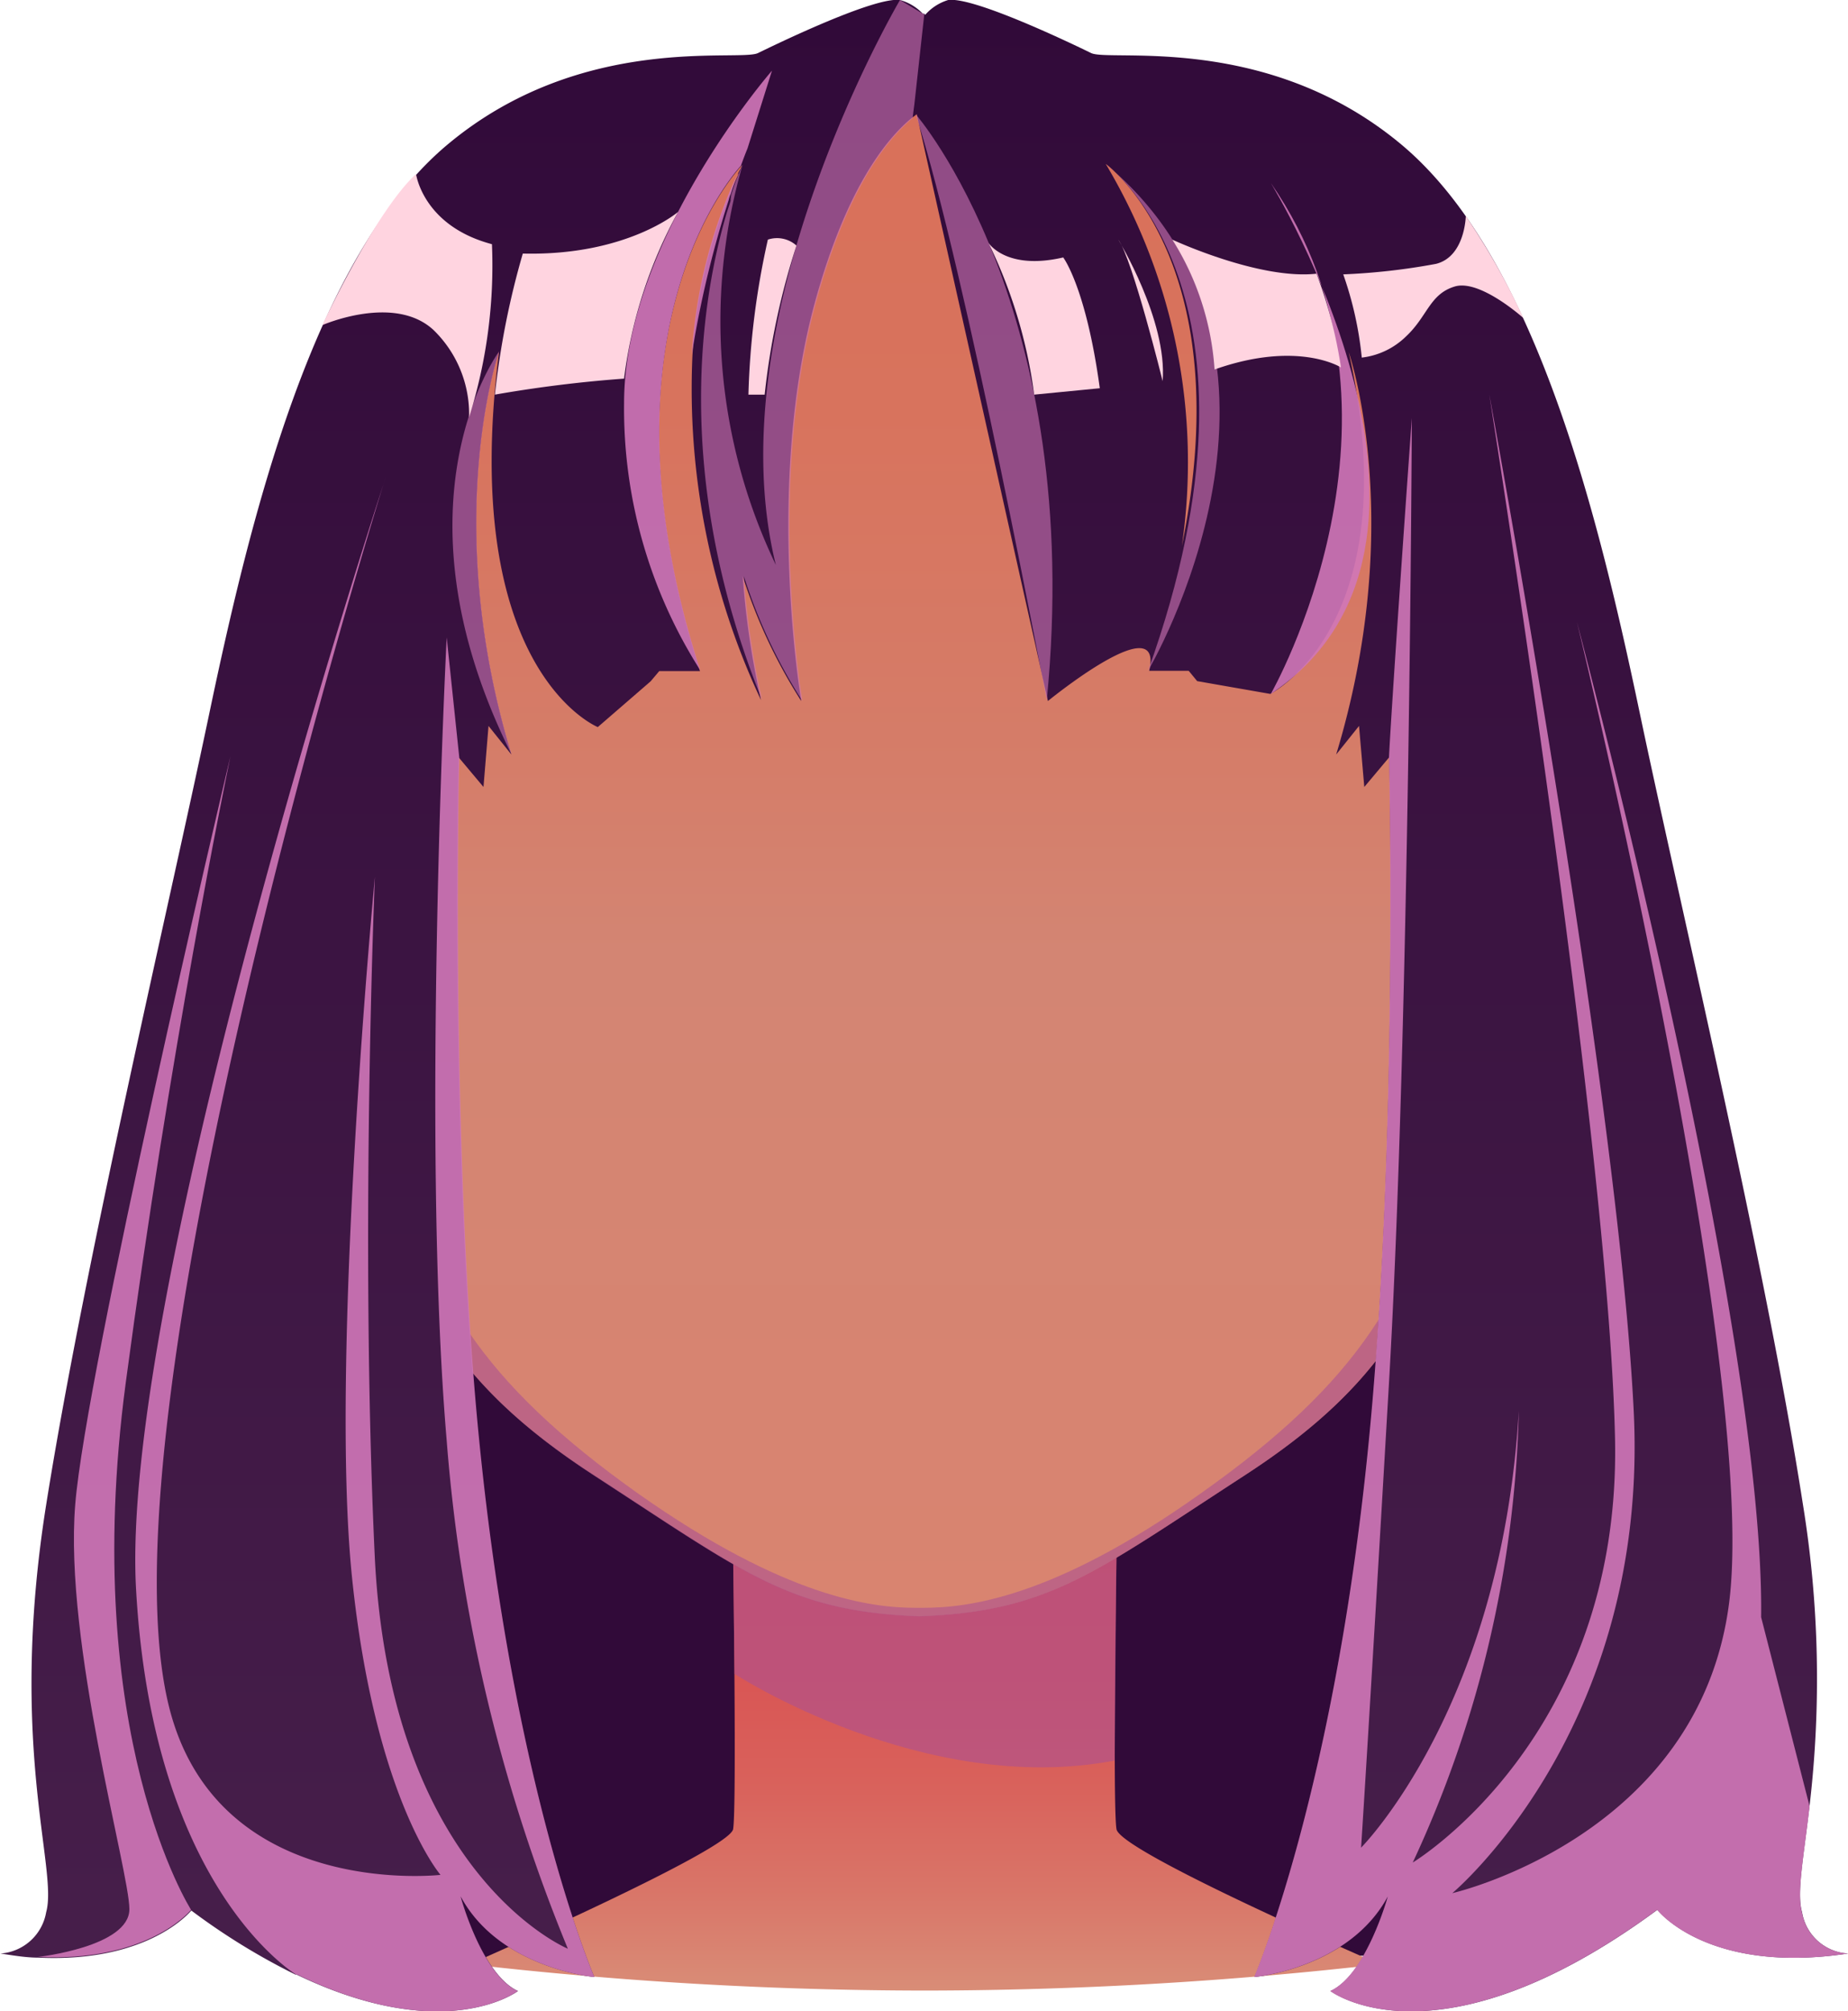 <svg viewBox="0 0 80.84 87.97" xmlns="http://www.w3.org/2000/svg" xmlns:xlink="http://www.w3.org/1999/xlink"><linearGradient id="a" gradientUnits="userSpaceOnUse" x1="40.45" x2="40.45" y1="87.08" y2="68"><stop offset="0" stop-color="#d98d77"/><stop offset=".23" stop-color="#d97568"/><stop offset=".48" stop-color="#d9615b"/><stop offset=".74" stop-color="#d95554"/><stop offset="1" stop-color="#d95151"/></linearGradient><linearGradient id="b" x1="68.04" x2="68.04" xlink:href="#a" y1="54.03" y2="34.99"/><linearGradient id="c" gradientUnits="userSpaceOnUse" x1="68.04" x2="68.04" y1="50.77" y2="38.35"><stop offset="0" stop-color="#d9c4b5"/><stop offset=".99" stop-color="#ab51ce"/></linearGradient><linearGradient id="d" x1="65.81" x2="65.81" xlink:href="#c" y1="49.34" y2="43.26"/><linearGradient id="e" gradientTransform="matrix(-1 0 0 1 244.92 0)" x1="232.63" x2="232.63" xlink:href="#a" y1="54.03" y2="34.99"/><linearGradient id="f" gradientTransform="matrix(-1 0 0 1 244.92 0)" x1="232.64" x2="232.64" xlink:href="#c" y1="50.77" y2="38.35"/><linearGradient id="g" gradientTransform="matrix(-1 0 0 1 244.92 0)" x1="230.4" x2="230.4" xlink:href="#c" y1="49.34" y2="43.26"/><linearGradient id="h" gradientUnits="userSpaceOnUse" x1="40.21" x2="40.21" y1="70.7" y2="3.09"><stop offset="0" stop-color="#d98470"/><stop offset=".43" stop-color="#d38573"/><stop offset=".55" stop-color="#d57d69"/><stop offset=".78" stop-color="#d8735d"/><stop offset="1" stop-color="#d97059"/></linearGradient><linearGradient id="i" x1="19.54" x2="19.54" xlink:href="#c" y1="43.24" y2="7.16"/><linearGradient id="j" gradientTransform="matrix(-1 0 0 1 592.99 0)" x1="532.12" x2="532.12" xlink:href="#c" y1="43.24" y2="7.16"/><linearGradient id="k" gradientUnits="userSpaceOnUse" x1="21.32" x2="21.32" y1="87.97"><stop offset="0" stop-color="#471f4b"/><stop offset="1" stop-color="#310a39"/></linearGradient><linearGradient id="l" x1="59.53" x2="59.53" xlink:href="#k" y1="87.97"/><path d="m20.54 85.93 42.56-.43s14.27-81.68-22.65-81.68-23 75.98-19.91 82.11z" fill="#310a39"/><path d="m48.84 80c-.17-1 0-12 0-12l-8.39 2.28-8.38-2.28s.16 11.07 0 12-11.53 5.91-11.53 5.91a176 176 0 0 0 19.91 1.15 176 176 0 0 0 19.91-1.15s-11.36-4.91-11.52-5.91z" fill="url(#a)"/><path d="m32.13 73.21s8.27 5.39 16.63 3.79l.08-9h-16.77z" fill="#ab5192" opacity=".6"/><path d="m72.41 43.74c-.13.62-.28 1.18-.43 1.68-1.11 3.57-2.79 4.41-3.46 6-.59 1.39-2.89 4.19-5.17 1.28s1.08-11.82 2-14c0 0 1.25-3.23 3.51-3.72 2.85-.55 4.68 3.26 3.55 8.76z" fill="url(#b)"/><path d="m64.12 45.41s4.55-6.6 6.72-7 1.09 5.16.65 7a11.12 11.12 0 0 1 -1.09 3 26.51 26.51 0 0 0 .66-4c.15-2.56-.66-4.76-1.58-4.55s-2.14 3.43-2.22 3.8.61 1 .57 3-1 4.14-1.51 4.12-.32-1.65-.32-3.51-1.45-1.49-2.09-.29z" fill="url(#c)" opacity=".6"/><path d="m63.94 47s1.16-1.76 1.87-1 .19 3 .73 3.29 1.26-1.53 1.12-3.18-.8-3.12-1.73-2.84l-1.81 2.12z" fill="url(#d)" opacity=".6"/><path d="m72 45.45c-1.11 3.57-2.79 4.41-3.46 6-.59 1.39-2.89 4.19-5.17 1.28a3.16 3.16 0 0 0 2.79.7c1.41-.51 1.86-1.83 2.46-2.85s2.09-1.7 3.38-5.13z" fill="#b74556"/><path d="m7.92 43.74c.13.62.28 1.18.43 1.68 1.11 3.57 2.79 4.41 3.46 6 .59 1.39 2.89 4.19 5.17 1.28s-1.08-11.82-1.95-14c0 0-1.25-3.23-3.51-3.72-2.9-.55-4.73 3.26-3.6 8.76z" fill="url(#e)"/><path d="m16.21 45.41s-4.55-6.6-6.72-7-1.09 5.16-.65 7a11.12 11.12 0 0 0 1.09 3 26.51 26.51 0 0 1 -.66-4c-.15-2.56.66-4.76 1.58-4.55s2.14 3.43 2.22 3.8-.61 1-.57 3 1 4.14 1.51 4.12.29-1.64.29-3.5 1.45-1.49 2.09-.29z" fill="url(#f)" opacity=".6"/><path d="m16.39 47s-1.16-1.76-1.87-1-.19 3-.73 3.29-1.26-1.53-1.12-3.18.8-3.12 1.73-2.84l1.81 2.12z" fill="url(#g)" opacity=".6"/><path d="m8.36 45.45c1.11 3.57 2.79 4.41 3.46 6 .59 1.39 2.89 4.19 5.17 1.28a3.16 3.16 0 0 1 -2.79.7c-1.41-.51-1.86-1.83-2.46-2.85s-2.12-1.7-3.38-5.13z" fill="#b74556"/><path d="m66.45 37.6c-.57 2.89-1.27 5.94-1.76 9.43-1.28 9.21-4 13.45-10.28 17.52-6.56 4.26-8.53 5.93-14.19 6.14-5.67-.21-7.63-1.88-14.19-6.14-6.27-4.06-9.03-8.3-10.29-17.55-.29-2-.65-3.95-1-5.75-.26-1.34-.54-2.63-.79-3.89a.43.43 0 0 0 0 0c-.91-4.62-1.45-8.89-.21-14 1.26-5.36 5.65-12.02 12.36-16.2a26.5 26.5 0 0 1 14.1-4.07c14.53 0 24.47 11.72 26.5 20.2 1.3 5.25.68 9.58-.25 14.31z" fill="url(#h)"/><path d="m66.44 37.61c-.57 2.89-1.27 5.94-1.76 9.43-1.28 9.21-4 13.45-10.28 17.52-6.56 4.26-8.53 5.93-14.19 6.14-5.67-.21-7.63-1.88-14.19-6.14-6.26-4.07-9.02-8.31-10.28-17.56-.5-3.58-1.23-6.69-1.81-9.64.19.72 1.69 6.64 3.16 12.65 1.57 6.46 3.91 10.4 10.82 15.31 6.46 4.56 10.23 5 12.14 5h.33c1.91 0 5.68-.4 12.14-5 6.95-4.91 9.26-8.85 10.83-15.27 1.37-5.61 2.77-11.14 3.09-12.44z" fill="#ab5192" opacity=".6"/><path d="m26.1 7.16c-.29.22-7.75 5.71-8.28 10.79s-.22 11-1.88 15.91a18.35 18.35 0 0 0 -.54 9.38c0-.11-.3-.82-.68-2-.26-1.34-.54-2.63-.79-3.89a.43.43 0 0 0 0 0c-.91-4.62-1.45-8.89-.21-14 1.28-5.35 5.67-12.01 12.38-16.19z" fill="url(#i)" opacity=".6"/><path d="m54.31 7.16c.3.22 7.75 5.71 8.29 10.79s.21 11 1.88 15.91a18.29 18.29 0 0 1 .52 9.38c0-.11.3-.82.68-2 .27-1.34.54-2.63.79-3.89a.11.11 0 0 0 0 0c.9-4.62 1.45-8.89.21-14-1.25-5.35-5.68-12.01-12.36-16.19z" fill="url(#j)" opacity=".6"/><path d="m42.63 3.2-1.73 1.35a2.78 2.78 0 0 0 -.84.48l-.19.14c-1.11.92-2.9 3.12-4.27 8.23-2.13 8-.55 17.26-.55 17.26a23.19 23.19 0 0 1 -2.56-5.46 36.58 36.58 0 0 0 .8 5.42s0 0 0 0a32.05 32.05 0 0 1 -3-15.06 21.89 21.89 0 0 1 2-7.91v-.06a1.06 1.06 0 0 1 .11-.21.89.89 0 0 1 .06-.15.16.16 0 0 0 -.06.06c-.8.89-6.36 7.86-1.78 22.06h-1.78l-.38.45-2.31 2s-6.07-2.45-4.33-16.33c0 0 0-.05 0-.07-.18.54-2.44 7.74.55 17.6l-1-1.25-.22 2.67-1.09-1.3s-.34 14.19.59 26.63c1.35 17.53 5.35 26.72 5.35 26.72s-4.15-.37-5.85-3.53c0 0 .93 3.42 2.51 4.14 0 0-3.17 2.42-9.69-.72 0 0 0 0-.05 0a28.87 28.87 0 0 1 -4.55-2.8c-.21.24-2.08 2.28-6.7 2.06-.52 0-1.06-.09-1.65-.18a2.18 2.18 0 0 0 2-1.81c.53-1.89-1.68-7.25 0-17.82s5.33-26 7.13-34.58 4.56-20 10.43-24.91 12.76-3.6 13.58-4 5.09-2.47 6.21-2.32a2.21 2.21 0 0 1 1 .6h.06a17.68 17.68 0 0 1 2.2 2.6z" fill="url(#k)"/><path d="m78.83 83.63c-.24-.83.06-2.33.33-4.66a47.58 47.58 0 0 0 -.29-13.16c-1.64-10.57-5.33-26-7.13-34.58s-4.56-20-10.44-24.91-12.75-3.6-13.57-4-5.12-2.47-6.25-2.32a2.18 2.18 0 0 0 -1 .64 17.55 17.55 0 0 0 -2.2 2.55l1.72 1.36.11.48 5.73 25.63s5.09-4.16 4.43-1.32h1.73l.37.45 3.2.56s6.08-3.07 3.43-14.95c.18.54 2.44 7.74-.55 17.6l1-1.25.23 2.67 1.09-1.3s.34 14.19-.6 26.63c-1.31 17.53-5.3 26.72-5.3 26.72s4.15-.37 5.85-3.53c0 0-.94 3.42-2.52 4.14 0 0 4.66 3.55 14.3-3.55 0 0 2.19 2.84 8.35 1.91a2.16 2.16 0 0 1 -2.02-1.81zm-27.13-59.75a25.44 25.44 0 0 0 -3.33-16.71c.28.21 5.82 4.49 3.33 16.71z" fill="url(#l)"/><g fill="#d177b8"><path d="m40.43.65-.43 3.9-.08.62c-1.11.92-2.9 3.12-4.27 8.23-2.13 8-.55 17.26-.55 17.26a23.19 23.19 0 0 1 -2.56-5.46 36.58 36.58 0 0 0 .8 5.42s0 0 0 0c-4-9.87-2.61-17.72-1.55-21.31.06-.19.12-.36.17-.53a1.14 1.14 0 0 1 .04-.3c.05-.16.1-.32.15-.46.12-.31.22-.54.28-.68a.89.89 0 0 1 .06-.15 24.62 24.62 0 0 0 1.45 17.52c-2.71-10.93 5.43-24.71 5.43-24.71l1 .6h.06z" opacity=".6"/><path d="m30.26 15.52a21.89 21.89 0 0 1 2-7.91c-.09.25-.19.55-.29.87a1.14 1.14 0 0 0 -.09.26 45.54 45.54 0 0 0 -1.62 6.78z" opacity=".9"/><path d="m33.77 3.09-1.07 3.4s-.11.26-.29.76c-.8.89-6.36 7.86-1.78 22.06a21.3 21.3 0 0 1 -3.33-11.68c0-7.13 6.47-14.54 6.47-14.54z" opacity=".9"/><path d="m22.38 33c-5.49-11-.54-17.64-.54-17.64a.06.06 0 0 1 0 0c-.19.58-2.45 7.78.54 17.64z" opacity=".6"/><path d="m16.87 20.85s-.05.17-.1.34c.05-.19.09-.29.1-.34z" opacity=".9"/><path d="m22.65 87.08s-3.17 2.42-9.65-.72c0 0 0 0-.05 0-.7-.45-6.32-4.46-7-16.89s9.58-44.47 10.82-48.28c-1.28 4.14-12.9 42.52-9.18 54.15 2.46 7.72 11.68 6.66 11.68 6.66s-2.87-3.33-3.87-13 1-30.65 1-30.65-.66 15.65-.01 29.65 8.45 17.23 8.45 17.23a73.16 73.16 0 0 1 -5.3-22.23c-1.12-13.13 0-35.12 0-35.12l.55 5.24s-.34 14.19.59 26.63c1.32 17.53 5.32 26.72 5.32 26.72s-4.15-.37-5.85-3.53c-.01 0 .92 3.42 2.5 4.14z" opacity=".9"/><path d="m8.36 83.53c-.21.24-2.08 2.28-6.7 2.06 0 0 4-.44 4-2.09s-2.86-11.63-2.37-17.69c.47-5.87 6.41-31.15 6.79-32.73-.22 1.07-2.62 12.72-4.58 27.4-2.05 15.41 2.86 23.05 2.86 23.05z" opacity=".9"/><path d="m55.59 30.35s7-12.23 0-22.35c0 0 9.72 15.83 0 22.35z" opacity=".9"/><path d="m80.84 85.44c-6.16.93-8.35-1.91-8.35-1.91-9.64 7.1-14.3 3.55-14.3 3.55 1.58-.72 2.52-4.14 2.52-4.14-1.7 3.16-5.85 3.53-5.85 3.53s4-9.19 5.3-26.72c.94-12.44.6-26.63.6-26.63s.11-2.37 1-14.84c0 0-.1 26.73-1 42.21s-1.22 20.32-1.22 20.32 6.14-6.15 6.9-19.1a49.52 49.52 0 0 1 -4.64 19.75s9.09-5.46 8.85-18.46c-.24-12.2-4.92-42-5.5-45.74.65 3.53 5.7 31.57 6.32 44.54.65 13.84-7.94 21-7.94 21s10.8-2.46 12.11-12.7c1.25-9.79-6-40.18-6.66-42.9.7 2.63 8.21 31.31 8.06 43.53l2.12 8.27c-.27 2.33-.57 3.83-.33 4.66a2.16 2.16 0 0 0 2.01 1.78z" opacity=".9"/><path d="m40.06 5s7.42 8.51 5.73 25.63c0 .03-3.53-18.77-5.73-25.63z" opacity=".6"/><path d="m48.37 7.17s7.8 5.61 1.85 22.17c0 0 8.15-13.78-1.85-22.17z" opacity=".6"/></g><path d="m34.84 10.74a32.27 32.27 0 0 0 -1.39 6.52h-.71a35 35 0 0 1 .85-6.78 1.27 1.27 0 0 1 1.25.26z" fill="#ffd4e0"/><path d="m29.66 9.27s-2.25 1.93-6.79 1.82a35.73 35.73 0 0 0 -1.22 6.17 56.55 56.55 0 0 1 5.65-.7 20.41 20.41 0 0 1 2.36-7.29z" fill="#ffd4e0"/><path d="m43.24 10.62s.76 1.22 3.27.64c0 0 1 1.31 1.6 5.72l-2.87.28a21.49 21.49 0 0 0 -2-6.64z" fill="#ffd4e0"/><path d="m51.28 10.48s3.8 1.77 6.31 1.49a19.91 19.91 0 0 1 1.07 4.1s-1.88-1.2-5.53.09a12.1 12.1 0 0 0 -1.85-5.68z" fill="#ffd4e0"/><path d="m58.76 12a28.42 28.42 0 0 0 4.06-.46c1.27-.32 1.3-2.09 1.3-2.09a30.61 30.61 0 0 1 2.52 4.46s-1.9-1.71-3-1.38-1.19 1.3-2.13 2.18a3.31 3.31 0 0 1 -1.94.93 15.54 15.54 0 0 0 -.81-3.64z" fill="#ffd4e0"/><path d="m18.2 7.61s.3 2.27 3.32 3.07a22.14 22.14 0 0 1 -1 7.57 5.13 5.13 0 0 0 -1.56-3.82c-1.72-1.59-4.86-.21-4.86-.21s2.31-4.96 4.1-6.61z" fill="#ffd4e0"/><path d="m48.92 10.48s2.15 3.53 1.94 6.19c0 0-1.32-5.34-1.94-6.19z" fill="#ffd4e0"/></svg>